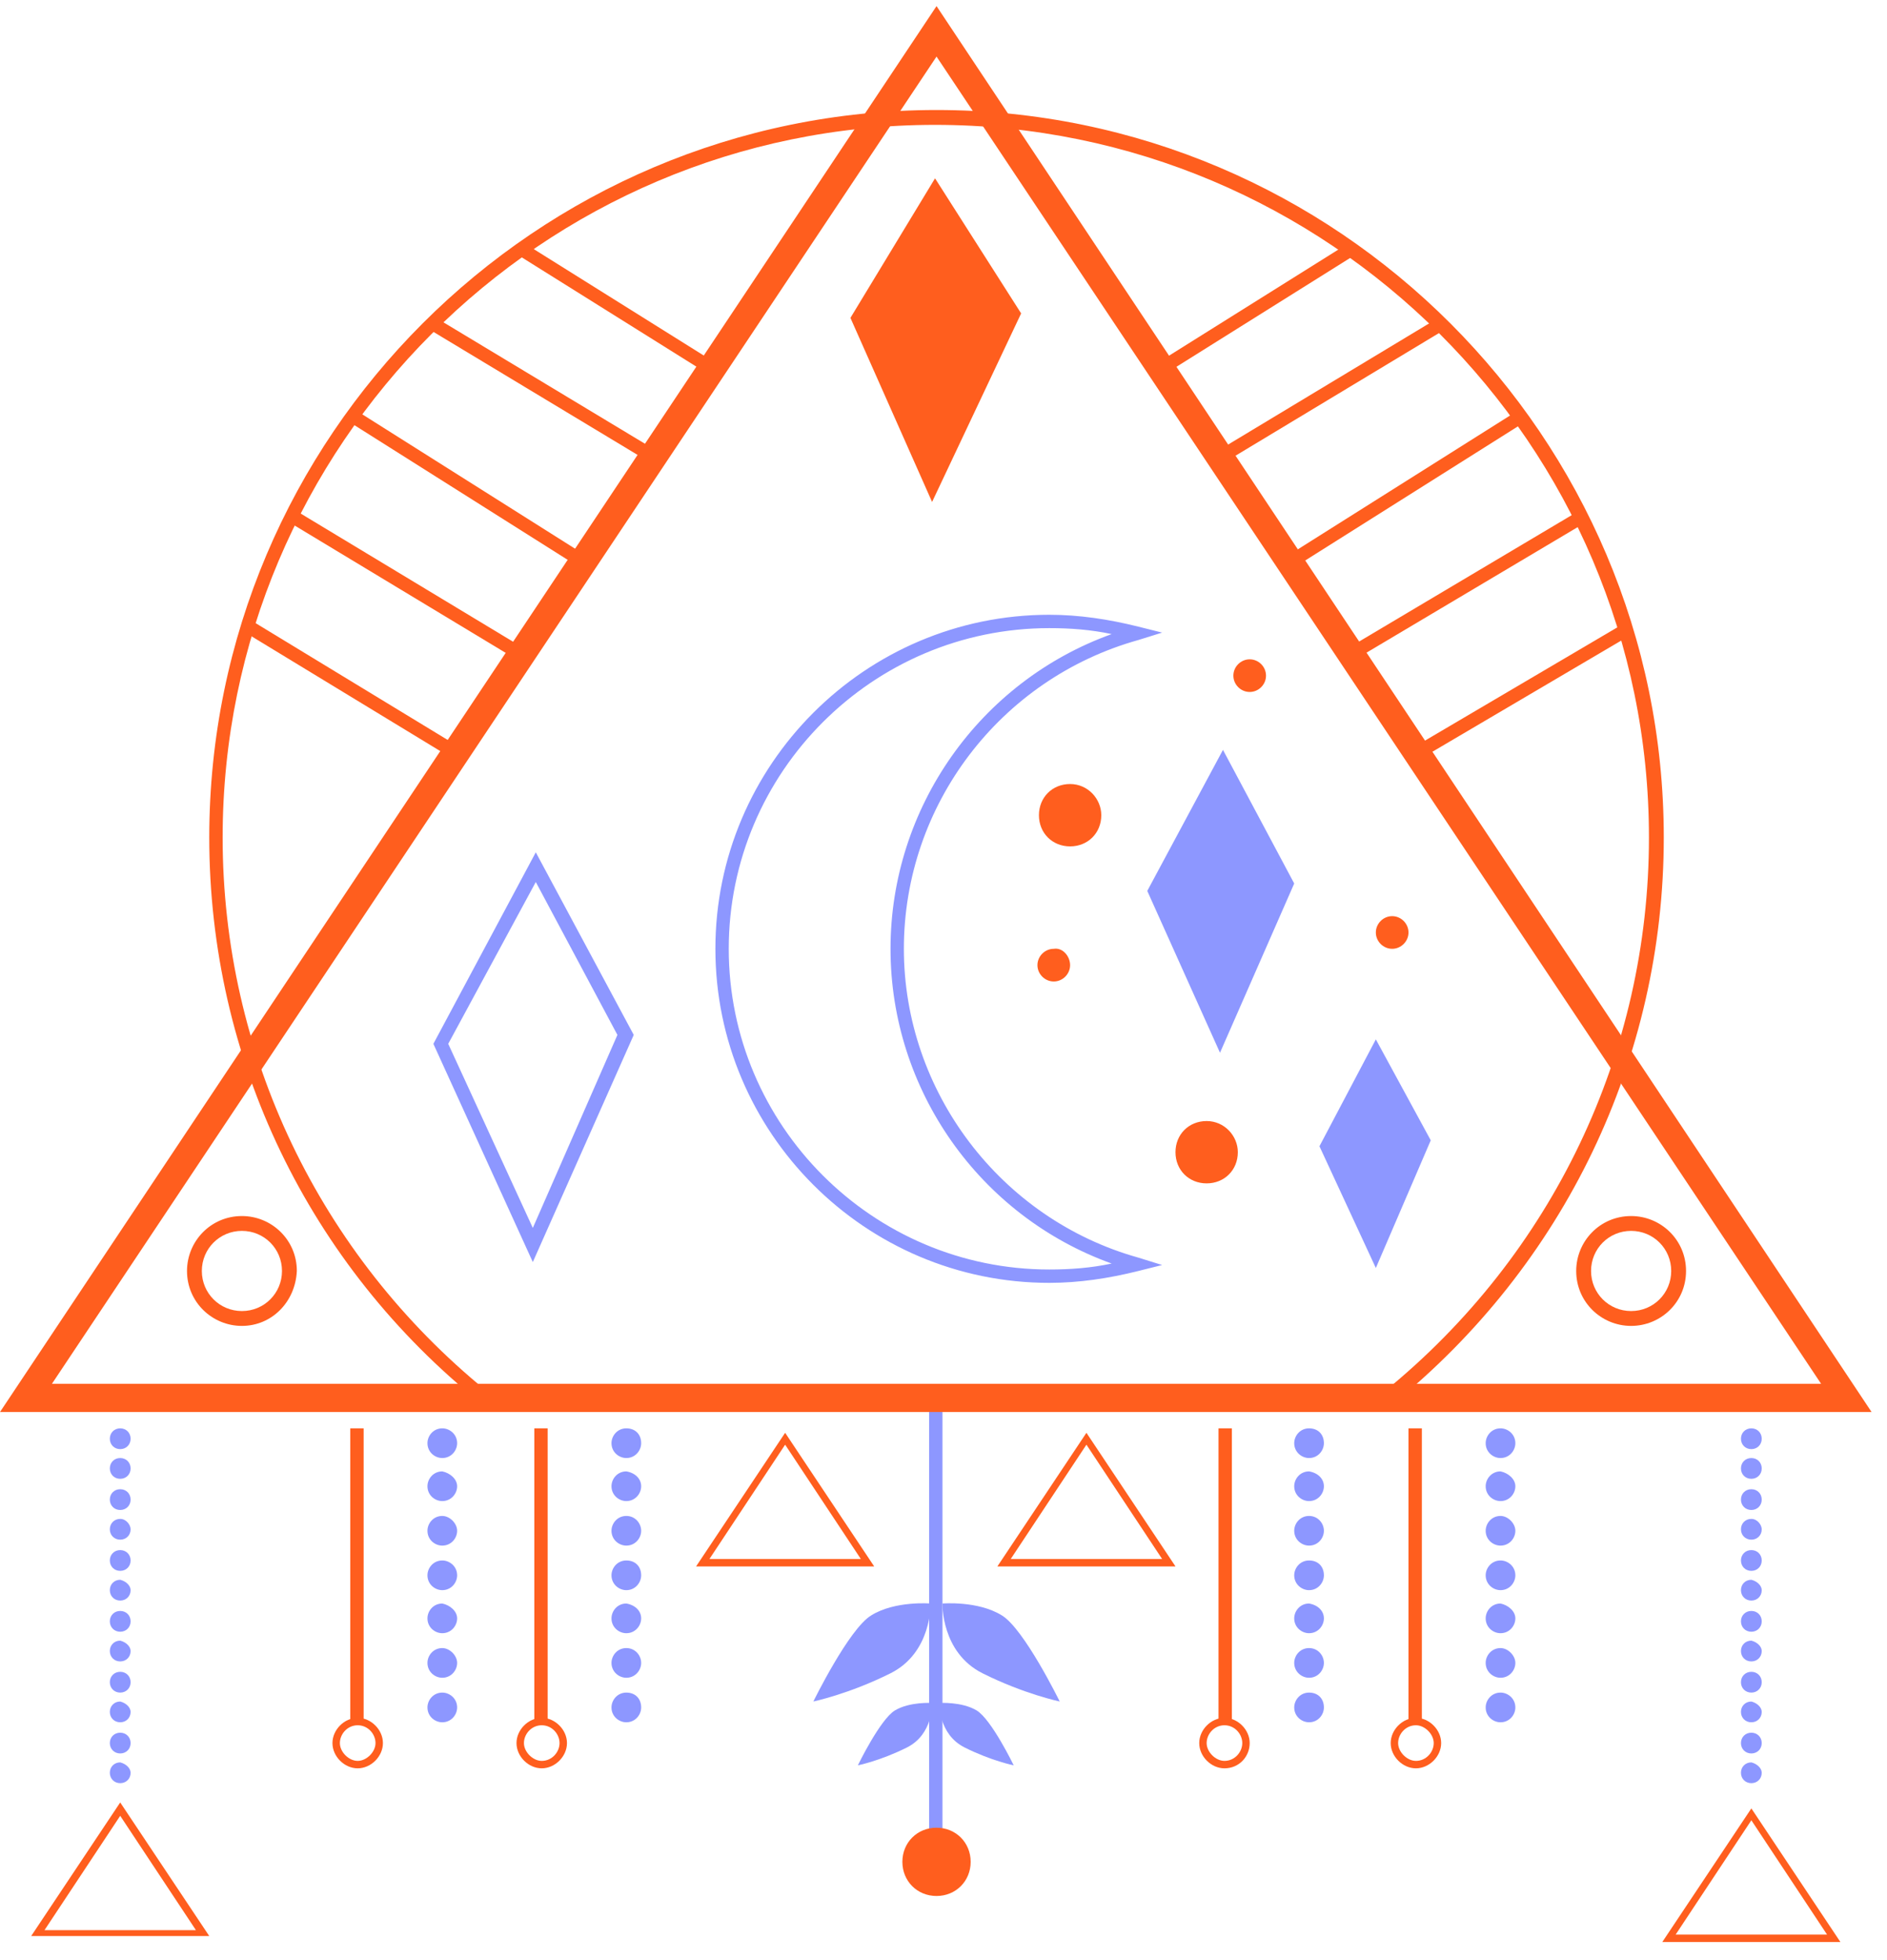 <svg width="78" height="81" viewBox="0 0 78 81" fill="none" xmlns="http://www.w3.org/2000/svg">
<g clip-path="url(#clip0_36_666)">
<path d="M38.957 57.798H38.405V76.326H38.957V57.798Z" fill="#8D97FF"/>
<path d="M38.957 66.264C38.957 66.264 38.896 68.288 40.614 69.147C42.331 70.006 43.804 70.313 43.804 70.313C43.804 70.313 42.331 67.307 41.411 66.755C40.429 66.141 38.957 66.264 38.957 66.264Z" fill="#8D97FF"/>
<path d="M38.466 66.264C38.466 66.264 38.528 68.288 36.81 69.147C35.092 70.006 33.62 70.313 33.62 70.313C33.62 70.313 35.092 67.307 36.012 66.755C36.994 66.141 38.466 66.264 38.466 66.264Z" fill="#8D97FF"/>
<path d="M38.834 70.374C38.834 70.374 38.773 71.663 39.877 72.215C40.982 72.767 41.902 72.951 41.902 72.951C41.902 72.951 40.982 71.049 40.368 70.681C39.755 70.313 38.834 70.374 38.834 70.374Z" fill="#8D97FF"/>
<path d="M38.528 70.374C38.528 70.374 38.589 71.663 37.485 72.215C36.38 72.767 35.46 72.951 35.46 72.951C35.46 72.951 36.38 71.049 36.994 70.681C37.607 70.313 38.528 70.374 38.528 70.374Z" fill="#8D97FF"/>
<path d="M40.123 76.939C40.123 77.736 39.509 78.35 38.712 78.35C37.914 78.35 37.3 77.736 37.3 76.939C37.3 76.141 37.914 75.528 38.712 75.528C39.509 75.528 40.123 76.141 40.123 76.939Z" fill="#FF5E1E"/>
<path d="M5.399 59.454C5.399 59.7 5.215 59.884 4.969 59.884C4.724 59.884 4.54 59.7 4.54 59.454C4.54 59.209 4.724 59.025 4.969 59.025C5.215 59.025 5.399 59.209 5.399 59.454Z" fill="#8D97FF"/>
<path d="M5.399 60.681C5.399 60.927 5.215 61.111 4.969 61.111C4.724 61.111 4.54 60.927 4.54 60.681C4.54 60.436 4.724 60.252 4.969 60.252C5.215 60.252 5.399 60.436 5.399 60.681Z" fill="#8D97FF"/>
<path d="M5.399 61.969C5.399 62.215 5.215 62.399 4.969 62.399C4.724 62.399 4.54 62.215 4.54 61.969C4.54 61.724 4.724 61.54 4.969 61.54C5.215 61.54 5.399 61.724 5.399 61.969Z" fill="#8D97FF"/>
<path d="M5.399 63.197C5.399 63.442 5.215 63.626 4.969 63.626C4.724 63.626 4.54 63.442 4.54 63.197C4.54 62.951 4.724 62.767 4.969 62.767C5.215 62.767 5.399 63.013 5.399 63.197Z" fill="#8D97FF"/>
<path d="M5.399 64.485C5.399 64.731 5.215 64.915 4.969 64.915C4.724 64.915 4.54 64.731 4.54 64.485C4.54 64.24 4.724 64.056 4.969 64.056C5.215 64.056 5.399 64.24 5.399 64.485Z" fill="#8D97FF"/>
<path d="M5.399 65.712C5.399 65.958 5.215 66.142 4.969 66.142C4.724 66.142 4.54 65.958 4.54 65.712C4.54 65.467 4.724 65.283 4.969 65.283C5.215 65.344 5.399 65.528 5.399 65.712Z" fill="#8D97FF"/>
<path d="M5.399 67C5.399 67.246 5.215 67.43 4.969 67.43C4.724 67.43 4.54 67.246 4.54 67C4.54 66.755 4.724 66.571 4.969 66.571C5.215 66.571 5.399 66.755 5.399 67Z" fill="#8D97FF"/>
<path d="M5.399 68.227C5.399 68.473 5.215 68.657 4.969 68.657C4.724 68.657 4.54 68.473 4.54 68.227C4.54 67.982 4.724 67.798 4.969 67.798C5.215 67.859 5.399 68.043 5.399 68.227Z" fill="#8D97FF"/>
<path d="M5.399 69.516C5.399 69.761 5.215 69.945 4.969 69.945C4.724 69.945 4.54 69.761 4.54 69.516C4.54 69.27 4.724 69.086 4.969 69.086C5.215 69.086 5.399 69.27 5.399 69.516Z" fill="#8D97FF"/>
<path d="M5.399 70.743C5.399 70.988 5.215 71.172 4.969 71.172C4.724 71.172 4.54 70.988 4.54 70.743C4.54 70.498 4.724 70.314 4.969 70.314C5.215 70.375 5.399 70.559 5.399 70.743Z" fill="#8D97FF"/>
<path d="M5.399 72.031C5.399 72.276 5.215 72.46 4.969 72.46C4.724 72.46 4.54 72.276 4.54 72.031C4.54 71.786 4.724 71.602 4.969 71.602C5.215 71.602 5.399 71.786 5.399 72.031Z" fill="#8D97FF"/>
<path d="M5.399 73.258C5.399 73.504 5.215 73.688 4.969 73.688C4.724 73.688 4.54 73.504 4.54 73.258C4.54 73.013 4.724 72.829 4.969 72.829C5.215 72.89 5.399 73.074 5.399 73.258Z" fill="#8D97FF"/>
<path d="M8.65 80.006H1.288L4.969 74.485L8.65 80.006ZM1.84 79.761H8.098L4.969 75.037L1.84 79.761Z" fill="#FF5E1E"/>
<path d="M76.074 80.252H68.712L72.393 74.731L76.074 80.252ZM69.264 79.945H75.522L72.393 75.221L69.264 79.945Z" fill="#FF5E1E"/>
<path d="M72.822 59.454C72.822 59.7 72.638 59.884 72.393 59.884C72.147 59.884 71.963 59.7 71.963 59.454C71.963 59.209 72.147 59.025 72.393 59.025C72.638 59.025 72.822 59.209 72.822 59.454Z" fill="#8D97FF"/>
<path d="M72.822 60.681C72.822 60.927 72.638 61.111 72.393 61.111C72.147 61.111 71.963 60.927 71.963 60.681C71.963 60.436 72.147 60.252 72.393 60.252C72.638 60.252 72.822 60.436 72.822 60.681Z" fill="#8D97FF"/>
<path d="M72.822 61.969C72.822 62.215 72.638 62.399 72.393 62.399C72.147 62.399 71.963 62.215 71.963 61.969C71.963 61.724 72.147 61.54 72.393 61.54C72.638 61.54 72.822 61.724 72.822 61.969Z" fill="#8D97FF"/>
<path d="M72.822 63.197C72.822 63.442 72.638 63.626 72.393 63.626C72.147 63.626 71.963 63.442 71.963 63.197C71.963 62.951 72.147 62.767 72.393 62.767C72.638 62.767 72.822 63.013 72.822 63.197Z" fill="#8D97FF"/>
<path d="M72.822 64.485C72.822 64.731 72.638 64.915 72.393 64.915C72.147 64.915 71.963 64.731 71.963 64.485C71.963 64.24 72.147 64.056 72.393 64.056C72.638 64.056 72.822 64.24 72.822 64.485Z" fill="#8D97FF"/>
<path d="M72.822 65.712C72.822 65.958 72.638 66.142 72.393 66.142C72.147 66.142 71.963 65.958 71.963 65.712C71.963 65.467 72.147 65.283 72.393 65.283C72.638 65.344 72.822 65.528 72.822 65.712Z" fill="#8D97FF"/>
<path d="M72.822 67C72.822 67.246 72.638 67.43 72.393 67.43C72.147 67.43 71.963 67.246 71.963 67C71.963 66.755 72.147 66.571 72.393 66.571C72.638 66.571 72.822 66.755 72.822 67Z" fill="#8D97FF"/>
<path d="M72.822 68.227C72.822 68.473 72.638 68.657 72.393 68.657C72.147 68.657 71.963 68.473 71.963 68.227C71.963 67.982 72.147 67.798 72.393 67.798C72.638 67.859 72.822 68.043 72.822 68.227Z" fill="#8D97FF"/>
<path d="M72.822 69.516C72.822 69.761 72.638 69.945 72.393 69.945C72.147 69.945 71.963 69.761 71.963 69.516C71.963 69.27 72.147 69.086 72.393 69.086C72.638 69.086 72.822 69.27 72.822 69.516Z" fill="#8D97FF"/>
<path d="M72.822 70.743C72.822 70.988 72.638 71.172 72.393 71.172C72.147 71.172 71.963 70.988 71.963 70.743C71.963 70.498 72.147 70.314 72.393 70.314C72.638 70.375 72.822 70.559 72.822 70.743Z" fill="#8D97FF"/>
<path d="M72.822 72.031C72.822 72.276 72.638 72.46 72.393 72.46C72.147 72.46 71.963 72.276 71.963 72.031C71.963 71.786 72.147 71.602 72.393 71.602C72.638 71.602 72.822 71.786 72.822 72.031Z" fill="#8D97FF"/>
<path d="M72.822 73.258C72.822 73.504 72.638 73.688 72.393 73.688C72.147 73.688 71.963 73.504 71.963 73.258C71.963 73.013 72.147 72.829 72.393 72.829C72.638 72.89 72.822 73.074 72.822 73.258Z" fill="#8D97FF"/>
<path d="M77.362 58.35H0L38.712 0.252L77.362 58.35ZM2.147 57.184H75.276L38.712 2.338L2.147 57.184Z" fill="#FF5E1E"/>
<path d="M10 54.792C8.773 54.792 7.73 53.81 7.73 52.522C7.73 51.295 8.712 50.252 10 50.252C11.227 50.252 12.27 51.233 12.27 52.522C12.209 53.81 11.227 54.792 10 54.792ZM10 50.865C9.08 50.865 8.343 51.602 8.343 52.522C8.343 53.442 9.08 54.178 10 54.178C10.92 54.178 11.656 53.442 11.656 52.522C11.656 51.602 10.92 50.865 10 50.865Z" fill="#FF5E1E"/>
<path d="M67.423 54.792C66.196 54.792 65.153 53.81 65.153 52.522C65.153 51.295 66.135 50.252 67.423 50.252C68.65 50.252 69.693 51.233 69.693 52.522C69.693 53.81 68.65 54.792 67.423 54.792ZM67.423 50.865C66.503 50.865 65.767 51.602 65.767 52.522C65.767 53.442 66.503 54.178 67.423 54.178C68.344 54.178 69.08 53.442 69.08 52.522C69.08 51.602 68.344 50.865 67.423 50.865Z" fill="#FF5E1E"/>
<path d="M38.528 20.743L35.153 13.136L38.65 7.369L42.209 12.951L38.528 20.743Z" fill="#FF5E1E"/>
<path d="M43.374 53.013C35.767 53.013 29.571 46.816 29.571 39.209C29.571 31.602 35.767 25.405 43.374 25.405C44.601 25.405 45.828 25.589 47.055 25.896L48.037 26.142L47.055 26.448C41.35 28.043 37.362 33.258 37.362 39.209C37.362 45.099 41.35 50.375 47.055 51.97L48.037 52.276L47.055 52.522C45.828 52.829 44.601 53.013 43.374 53.013ZM43.374 25.957C36.074 25.957 30.123 31.908 30.123 39.209C30.123 46.51 36.074 52.461 43.374 52.461C44.233 52.461 45.092 52.399 45.951 52.215C40.491 50.252 36.81 45.037 36.81 39.209C36.81 33.381 40.491 28.166 45.951 26.203C45.092 26.019 44.233 25.957 43.374 25.957Z" fill="#8D97FF"/>
<path d="M22.024 52.154L17.914 43.135L22.147 35.221L26.196 42.767L22.024 52.154ZM18.528 43.135L22.024 50.743L25.521 42.767L22.147 36.448L18.528 43.135Z" fill="#8D97FF"/>
<path d="M56.871 52.399L54.54 47.368L56.871 42.951L59.141 47.123L56.871 52.399Z" fill="#8D97FF"/>
<path d="M50.429 43.504L47.423 36.816L50.552 30.988L53.497 36.51L50.429 43.504Z" fill="#8D97FF"/>
<path d="M44.233 39.884C44.233 40.252 43.926 40.559 43.558 40.559C43.19 40.559 42.883 40.252 42.883 39.884C42.883 39.516 43.19 39.209 43.558 39.209C43.926 39.148 44.233 39.516 44.233 39.884Z" fill="#FF5E1E"/>
<path d="M52.331 27.921C52.331 28.289 52.025 28.595 51.657 28.595C51.288 28.595 50.982 28.289 50.982 27.921C50.982 27.552 51.288 27.246 51.657 27.246C52.025 27.246 52.331 27.552 52.331 27.921Z" fill="#FF5E1E"/>
<path d="M58.221 38.534C58.221 38.902 57.914 39.209 57.546 39.209C57.178 39.209 56.871 38.902 56.871 38.534C56.871 38.166 57.178 37.859 57.546 37.859C57.914 37.859 58.221 38.166 58.221 38.534Z" fill="#FF5E1E"/>
<path d="M51.166 47.614C51.166 48.35 50.613 48.902 49.877 48.902C49.141 48.902 48.589 48.35 48.589 47.614C48.589 46.878 49.141 46.326 49.877 46.326C50.613 46.326 51.166 46.939 51.166 47.614Z" fill="#FF5E1E"/>
<path d="M45.522 33.688C45.522 34.424 44.969 34.976 44.233 34.976C43.497 34.976 42.945 34.424 42.945 33.688C42.945 32.952 43.497 32.399 44.233 32.399C44.969 32.399 45.522 33.013 45.522 33.688Z" fill="#FF5E1E"/>
<path d="M14.883 17.064L14.588 17.531L23.874 23.393L24.169 22.926L14.883 17.064Z" fill="#FF5E1E"/>
<path d="M21.831 10.149L21.538 10.617L29.131 15.368L29.423 14.9L21.831 10.149Z" fill="#FF5E1E"/>
<path d="M18.065 13.16L17.78 13.633L26.714 19.015L26.999 18.542L18.065 13.16Z" fill="#FF5E1E"/>
<path d="M12.19 21.078L11.905 21.551L21.097 27.097L21.382 26.624L12.19 21.078Z" fill="#FF5E1E"/>
<path d="M10.357 25.624L10.07 26.096L18.667 31.323L18.954 30.851L10.357 25.624Z" fill="#FF5E1E"/>
<path d="M62.629 17.038L53.339 22.895L53.634 23.362L62.923 17.506L62.629 17.038Z" fill="#FF5E1E"/>
<path d="M55.595 10.142L48.005 14.897L48.298 15.365L55.888 10.61L55.595 10.142Z" fill="#FF5E1E"/>
<path d="M59.355 13.195L50.422 18.578L50.707 19.051L59.64 13.668L59.355 13.195Z" fill="#FF5E1E"/>
<path d="M65.013 21.261L56.1 26.558L56.382 27.032L65.295 21.735L65.013 21.261Z" fill="#FF5E1E"/>
<path d="M67.082 25.79L58.517 30.832L58.797 31.308L67.362 26.266L67.082 25.79Z" fill="#FF5E1E"/>
<path d="M57.423 58.043H19.939L19.877 57.982C12.761 52.276 8.65 43.749 8.65 34.608C8.65 18.043 22.147 4.546 38.712 4.546C55.276 4.546 68.773 18.043 68.773 34.608C68.773 43.749 64.663 52.276 57.546 58.043H57.423ZM20.123 57.491H57.239C64.172 51.847 68.16 43.503 68.16 34.608C68.16 18.35 54.908 5.16 38.65 5.16C22.393 5.16 9.203 18.411 9.203 34.608C9.203 43.503 13.19 51.847 20.123 57.491Z" fill="#FF5E1E"/>
<path d="M36.135 64.731H28.773L32.454 59.209L36.135 64.731ZM29.325 64.424H35.583L32.454 59.7L29.325 64.424Z" fill="#FF5E1E"/>
<path d="M48.589 64.731H41.227L44.908 59.209L48.589 64.731ZM41.779 64.424H48.037L44.908 59.7L41.779 64.424Z" fill="#FF5E1E"/>
<path d="M15.031 59.025H14.479V71.172H15.031V59.025Z" fill="#FF5E1E"/>
<path d="M18.896 59.638C18.896 59.945 18.65 60.252 18.282 60.252C17.975 60.252 17.669 60.007 17.669 59.638C17.669 59.332 17.914 59.025 18.282 59.025C18.589 59.025 18.896 59.27 18.896 59.638Z" fill="#8D97FF"/>
<path d="M18.896 61.418C18.896 61.724 18.65 62.031 18.282 62.031C17.975 62.031 17.669 61.786 17.669 61.418C17.669 61.111 17.914 60.804 18.282 60.804C18.589 60.865 18.896 61.111 18.896 61.418Z" fill="#8D97FF"/>
<path d="M18.896 63.258C18.896 63.565 18.65 63.871 18.282 63.871C17.975 63.871 17.669 63.626 17.669 63.258C17.669 62.951 17.914 62.645 18.282 62.645C18.589 62.645 18.896 62.951 18.896 63.258Z" fill="#8D97FF"/>
<path d="M18.896 65.098C18.896 65.405 18.65 65.712 18.282 65.712C17.975 65.712 17.669 65.466 17.669 65.098C17.669 64.792 17.914 64.485 18.282 64.485C18.589 64.485 18.896 64.73 18.896 65.098Z" fill="#8D97FF"/>
<path d="M18.896 66.878C18.896 67.184 18.65 67.491 18.282 67.491C17.975 67.491 17.669 67.246 17.669 66.878C17.669 66.571 17.914 66.264 18.282 66.264C18.589 66.326 18.896 66.571 18.896 66.878Z" fill="#8D97FF"/>
<path d="M18.896 68.718C18.896 69.025 18.65 69.332 18.282 69.332C17.975 69.332 17.669 69.086 17.669 68.718C17.669 68.411 17.914 68.105 18.282 68.105C18.589 68.105 18.896 68.411 18.896 68.718Z" fill="#8D97FF"/>
<path d="M18.896 70.559C18.896 70.866 18.65 71.172 18.282 71.172C17.975 71.172 17.669 70.927 17.669 70.559C17.669 70.252 17.914 69.945 18.282 69.945C18.589 69.945 18.896 70.191 18.896 70.559Z" fill="#8D97FF"/>
<path d="M22.638 59.025H22.086V71.172H22.638V59.025Z" fill="#FF5E1E"/>
<path d="M26.503 59.638C26.503 59.945 26.258 60.252 25.89 60.252C25.583 60.252 25.276 60.007 25.276 59.638C25.276 59.332 25.521 59.025 25.89 59.025C26.258 59.025 26.503 59.27 26.503 59.638Z" fill="#8D97FF"/>
<path d="M26.503 61.418C26.503 61.724 26.258 62.031 25.89 62.031C25.583 62.031 25.276 61.786 25.276 61.418C25.276 61.111 25.521 60.804 25.89 60.804C26.258 60.865 26.503 61.111 26.503 61.418Z" fill="#8D97FF"/>
<path d="M26.503 63.258C26.503 63.565 26.258 63.871 25.89 63.871C25.583 63.871 25.276 63.626 25.276 63.258C25.276 62.951 25.521 62.645 25.89 62.645C26.258 62.645 26.503 62.951 26.503 63.258Z" fill="#8D97FF"/>
<path d="M26.503 65.098C26.503 65.405 26.258 65.712 25.89 65.712C25.583 65.712 25.276 65.466 25.276 65.098C25.276 64.792 25.521 64.485 25.89 64.485C26.258 64.485 26.503 64.73 26.503 65.098Z" fill="#8D97FF"/>
<path d="M26.503 66.878C26.503 67.184 26.258 67.491 25.89 67.491C25.583 67.491 25.276 67.246 25.276 66.878C25.276 66.571 25.521 66.264 25.89 66.264C26.258 66.326 26.503 66.571 26.503 66.878Z" fill="#8D97FF"/>
<path d="M26.503 68.718C26.503 69.025 26.258 69.332 25.89 69.332C25.583 69.332 25.276 69.086 25.276 68.718C25.276 68.411 25.521 68.105 25.89 68.105C26.258 68.105 26.503 68.411 26.503 68.718Z" fill="#8D97FF"/>
<path d="M26.503 70.559C26.503 70.866 26.258 71.172 25.89 71.172C25.583 71.172 25.276 70.927 25.276 70.559C25.276 70.252 25.521 69.945 25.89 69.945C26.258 69.945 26.503 70.191 26.503 70.559Z" fill="#8D97FF"/>
<path d="M58.773 59.025H58.221V71.172H58.773V59.025Z" fill="#FF5E1E"/>
<path d="M62.638 59.638C62.638 59.945 62.393 60.252 62.025 60.252C61.718 60.252 61.411 60.007 61.411 59.638C61.411 59.332 61.657 59.025 62.025 59.025C62.331 59.025 62.638 59.27 62.638 59.638Z" fill="#8D97FF"/>
<path d="M62.638 61.418C62.638 61.724 62.393 62.031 62.025 62.031C61.718 62.031 61.411 61.786 61.411 61.418C61.411 61.111 61.657 60.804 62.025 60.804C62.331 60.865 62.638 61.111 62.638 61.418Z" fill="#8D97FF"/>
<path d="M62.638 63.258C62.638 63.565 62.393 63.871 62.025 63.871C61.718 63.871 61.411 63.626 61.411 63.258C61.411 62.951 61.657 62.645 62.025 62.645C62.331 62.645 62.638 62.951 62.638 63.258Z" fill="#8D97FF"/>
<path d="M62.638 65.098C62.638 65.405 62.393 65.712 62.025 65.712C61.718 65.712 61.411 65.466 61.411 65.098C61.411 64.792 61.657 64.485 62.025 64.485C62.331 64.485 62.638 64.73 62.638 65.098Z" fill="#8D97FF"/>
<path d="M62.638 66.878C62.638 67.184 62.393 67.491 62.025 67.491C61.718 67.491 61.411 67.246 61.411 66.878C61.411 66.571 61.657 66.264 62.025 66.264C62.331 66.326 62.638 66.571 62.638 66.878Z" fill="#8D97FF"/>
<path d="M62.638 68.718C62.638 69.025 62.393 69.332 62.025 69.332C61.718 69.332 61.411 69.086 61.411 68.718C61.411 68.411 61.657 68.105 62.025 68.105C62.331 68.105 62.638 68.411 62.638 68.718Z" fill="#8D97FF"/>
<path d="M62.638 70.559C62.638 70.866 62.393 71.172 62.025 71.172C61.718 71.172 61.411 70.927 61.411 70.559C61.411 70.252 61.657 69.945 62.025 69.945C62.331 69.945 62.638 70.191 62.638 70.559Z" fill="#8D97FF"/>
<path d="M50.92 59.025H50.368V71.172H50.92V59.025Z" fill="#FF5E1E"/>
<path d="M54.724 59.638C54.724 59.945 54.479 60.252 54.111 60.252C53.804 60.252 53.497 60.007 53.497 59.638C53.497 59.332 53.742 59.025 54.111 59.025C54.479 59.025 54.724 59.27 54.724 59.638Z" fill="#8D97FF"/>
<path d="M54.724 61.418C54.724 61.724 54.479 62.031 54.111 62.031C53.804 62.031 53.497 61.786 53.497 61.418C53.497 61.111 53.742 60.804 54.111 60.804C54.479 60.865 54.724 61.111 54.724 61.418Z" fill="#8D97FF"/>
<path d="M54.724 63.258C54.724 63.565 54.479 63.871 54.111 63.871C53.804 63.871 53.497 63.626 53.497 63.258C53.497 62.951 53.742 62.645 54.111 62.645C54.479 62.645 54.724 62.951 54.724 63.258Z" fill="#8D97FF"/>
<path d="M54.724 65.098C54.724 65.405 54.479 65.712 54.111 65.712C53.804 65.712 53.497 65.466 53.497 65.098C53.497 64.792 53.742 64.485 54.111 64.485C54.479 64.485 54.724 64.73 54.724 65.098Z" fill="#8D97FF"/>
<path d="M54.724 66.878C54.724 67.184 54.479 67.491 54.111 67.491C53.804 67.491 53.497 67.246 53.497 66.878C53.497 66.571 53.742 66.264 54.111 66.264C54.479 66.326 54.724 66.571 54.724 66.878Z" fill="#8D97FF"/>
<path d="M54.724 68.718C54.724 69.025 54.479 69.332 54.111 69.332C53.804 69.332 53.497 69.086 53.497 68.718C53.497 68.411 53.742 68.105 54.111 68.105C54.479 68.105 54.724 68.411 54.724 68.718Z" fill="#8D97FF"/>
<path d="M54.724 70.559C54.724 70.866 54.479 71.172 54.111 71.172C53.804 71.172 53.497 70.927 53.497 70.559C53.497 70.252 53.742 69.945 54.111 69.945C54.479 69.945 54.724 70.191 54.724 70.559Z" fill="#8D97FF"/>
<path d="M14.785 73.074C14.233 73.074 13.742 72.583 13.742 72.031C13.742 71.479 14.233 70.988 14.785 70.988C15.338 70.988 15.828 71.479 15.828 72.031C15.828 72.583 15.338 73.074 14.785 73.074ZM14.785 71.295C14.356 71.295 14.049 71.663 14.049 72.031C14.049 72.399 14.417 72.767 14.785 72.767C15.153 72.767 15.522 72.399 15.522 72.031C15.522 71.663 15.215 71.295 14.785 71.295Z" fill="#FF5E1E"/>
<path d="M50.614 73.074C50.061 73.074 49.571 72.583 49.571 72.031C49.571 71.479 50.061 70.988 50.614 70.988C51.166 70.988 51.657 71.479 51.657 72.031C51.657 72.583 51.227 73.074 50.614 73.074ZM50.614 71.295C50.184 71.295 49.877 71.663 49.877 72.031C49.877 72.399 50.245 72.767 50.614 72.767C51.043 72.767 51.35 72.399 51.35 72.031C51.35 71.663 51.043 71.295 50.614 71.295Z" fill="#FF5E1E"/>
<path d="M22.393 73.074C21.841 73.074 21.35 72.583 21.35 72.031C21.35 71.479 21.841 70.988 22.393 70.988C22.945 70.988 23.436 71.479 23.436 72.031C23.436 72.583 22.945 73.074 22.393 73.074ZM22.393 71.295C21.963 71.295 21.657 71.663 21.657 72.031C21.657 72.399 22.025 72.767 22.393 72.767C22.822 72.767 23.129 72.399 23.129 72.031C23.129 71.663 22.822 71.295 22.393 71.295Z" fill="#FF5E1E"/>
<path d="M58.528 73.074C57.976 73.074 57.485 72.583 57.485 72.031C57.485 71.479 57.976 70.988 58.528 70.988C59.08 70.988 59.571 71.479 59.571 72.031C59.571 72.583 59.08 73.074 58.528 73.074ZM58.528 71.295C58.098 71.295 57.792 71.663 57.792 72.031C57.792 72.399 58.16 72.767 58.528 72.767C58.957 72.767 59.264 72.399 59.264 72.031C59.264 71.663 58.896 71.295 58.528 71.295Z" fill="#FF5E1E"/>
</g>
<defs>
<clipPath id="clip0_36_666">
<rect width="77.362" height="80" fill="white" transform="translate(0 0.252)"/>
</clipPath>
</defs>
</svg>
